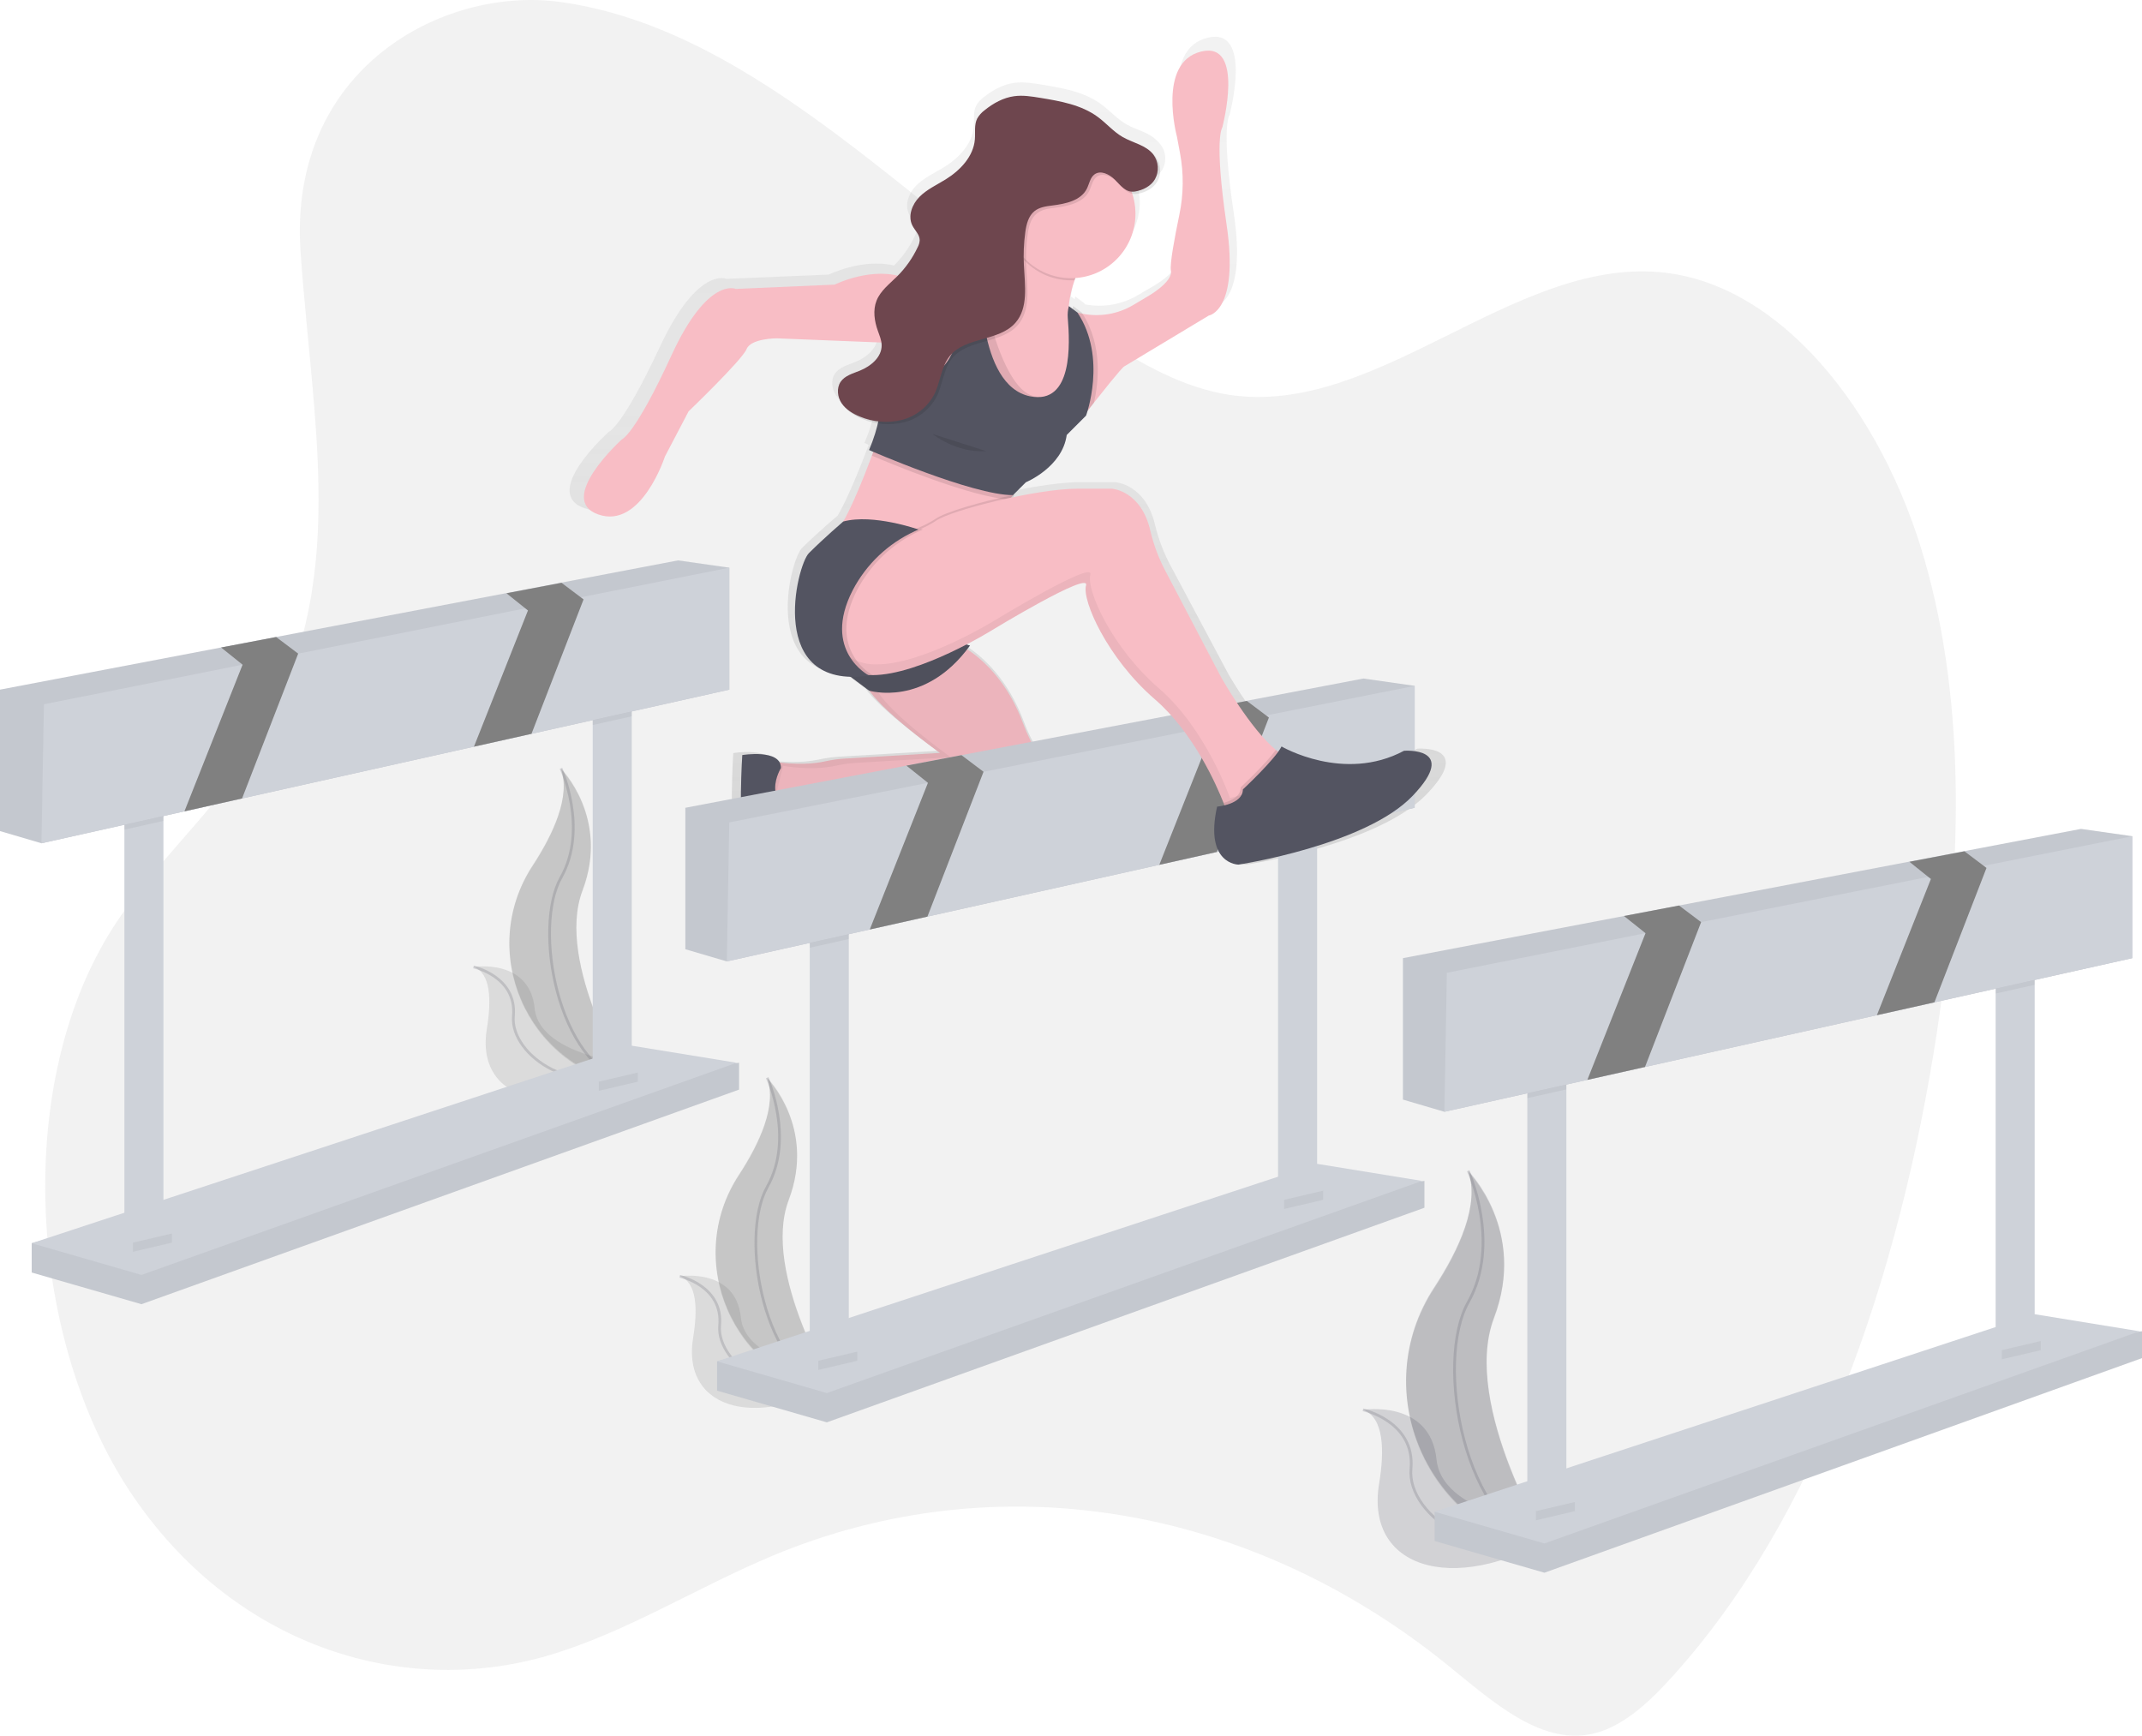 <svg width="780" height="632" viewBox="0 0 780 632" fill="none" xmlns="http://www.w3.org/2000/svg">
<g clip-path="url(#clip0)">
<path opacity="0.1" d="M203.911 0.704C276.669 10.661 335.744 79.9 401.297 123.107C415.903 132.736 431.214 141.215 447.4 143.725C501.022 152.048 550.467 94.378 604.339 99.087C648.002 102.903 685.03 149.146 700.74 203.539C716.45 257.931 714.04 318.769 705.317 375.868C691.657 465.036 661.396 552.758 608.72 610.756C600.028 620.33 590.32 629.286 579.155 631.46C560.551 635.129 543.3 619.368 527.2 606.337C454.535 547.501 362.672 532.562 281.543 566.383C254.067 577.834 227.788 594.542 199.67 602.786C145.524 618.633 84.251 598.609 47.488 543.34C10.726 488.072 4.748 397.229 39.774 339.974C54.396 316.078 74.549 299.207 89.899 276.148C128.469 218.267 114.23 159.744 109.458 91.867C104.756 24.983 161.406 -5.107 203.911 0.704Z" fill="#808080"/>
<path opacity="0.2" d="M534.639 426.287C534.639 426.287 556.161 447.805 544.027 479.733C531.893 511.662 564.853 564.756 564.853 564.756L563.844 564.592C519.641 556.77 497.681 506.249 522.262 468.705C531.384 454.774 538.887 438.395 534.639 426.287Z" fill="#535461"/>
<path opacity="0.1" d="M534.639 426.678C534.639 426.678 556.161 448.195 544.027 480.124C531.893 512.053 564.853 565.147 564.853 565.147L563.844 564.983C519.641 557.161 497.681 506.64 522.262 469.095C531.384 455.126 538.887 438.755 534.639 426.678Z" fill="black"/>
<path opacity="0.2" d="M534.639 426.287C534.639 426.287 546.789 452.662 534.639 474.18C522.489 495.698 532.558 556.082 564.838 564.756" stroke="#535461" stroke-miterlimit="10"/>
<path opacity="0.2" d="M496.312 513.343C496.312 513.343 520.87 509.432 523.108 531.435C525.345 553.438 570.33 556.465 570.33 556.465L569.485 557.028C532.34 581.408 496.837 572.554 502.204 540.188C504.183 528.181 504.019 516.089 496.312 513.343Z" fill="#535461"/>
<path opacity="0.2" d="M496.312 513.344C496.312 513.344 515.378 517.528 513.806 534.854C512.233 552.179 542.111 572.954 570.33 556.489" stroke="#535461" stroke-miterlimit="10"/>
<path opacity="0.2" d="M279.377 392.403C279.377 392.403 297.261 410.284 287.2 436.808C277.139 463.331 304.506 507.454 304.506 507.454L303.668 507.313C266.945 500.829 248.693 458.818 269.112 427.64C276.67 416.041 282.905 402.439 279.377 392.403Z" fill="#808080"/>
<path opacity="0.1" d="M279.377 392.7C279.377 392.7 297.261 410.581 287.2 437.104C277.139 463.628 304.506 507.751 304.506 507.751L303.629 507.633C266.906 501.149 248.654 459.138 269.073 427.961C276.67 416.338 282.905 402.736 279.377 392.7Z" fill="black"/>
<path opacity="0.2" d="M279.377 392.403C279.377 392.403 289.47 414.304 279.377 432.193C269.285 450.081 277.648 500.242 304.467 507.454" stroke="#535461" stroke-miterlimit="10"/>
<path opacity="0.2" d="M247.527 464.716C247.527 464.716 267.954 461.485 269.793 479.749C271.631 498.013 309.028 500.594 309.028 500.594L308.324 501.063C277.46 521.322 247.958 513.969 252.409 487.07C254.06 477.035 253.927 466.961 247.527 464.716Z" fill="#808080"/>
<path opacity="0.2" d="M247.527 464.716C247.527 464.716 263.362 468.189 262.063 482.589C260.765 496.988 285.581 514.251 309.004 500.579" stroke="#535461" stroke-miterlimit="10"/>
<path opacity="0.2" d="M204.271 279.77C204.271 279.77 222.156 297.65 212.095 324.174C202.034 350.697 229.4 394.82 229.4 394.82L228.563 394.679C191.84 388.195 173.587 346.184 194.007 315.007C201.564 303.407 207.8 289.805 204.271 279.77Z" fill="#808080"/>
<path opacity="0.1" d="M204.271 280.066C204.271 280.066 222.156 297.947 212.095 324.471C202.034 350.994 229.4 395.117 229.4 395.117L228.524 395C191.801 388.515 173.548 346.505 193.968 315.327C201.564 303.704 207.8 290.102 204.271 280.066Z" fill="black"/>
<path opacity="0.2" d="M204.272 279.77C204.272 279.77 214.364 301.671 204.272 319.559C194.18 337.447 202.543 387.608 229.362 394.82" stroke="#535461" stroke-miterlimit="10"/>
<path opacity="0.2" d="M172.422 352.082C172.422 352.082 192.849 348.851 194.687 367.115C196.526 385.379 233.922 387.96 233.922 387.96L233.218 388.43C202.354 408.688 172.852 401.336 177.304 374.437C178.954 364.401 178.821 354.327 172.422 352.082Z" fill="#808080"/>
<path opacity="0.2" d="M172.422 352.082C172.422 352.082 188.257 355.555 186.958 369.955C185.659 384.355 210.475 401.617 233.899 387.945" stroke="#535461" stroke-miterlimit="10"/>
<path d="M11.547 463.346V452.685L230.049 391.417L269.127 386.975V396.744L51.517 474.884L11.547 463.346Z" fill="#CED2D9"/>
<path opacity="0.05" d="M11.547 463.346V452.685L230.049 391.417L269.127 386.975V396.744L51.517 474.884L11.547 463.346Z" fill="black"/>
<path d="M11.547 452.686L230.049 380.757L268.243 386.975L51.517 464.231L11.547 452.686Z" fill="#CED2D9"/>
<path d="M59.512 290.181H45.297V455.353H59.512V290.181Z" fill="#CED2D9"/>
<path d="M230.049 251.994H215.834V396.744H230.049V251.994Z" fill="#CED2D9"/>
<path d="M265.575 206.706V251.111L88.147 290.736L67.157 295.429L15.099 307.052L0 302.609V251.111L80.511 235.764L100.547 231.947L246.924 204.047L265.575 206.706Z" fill="#CED2D9"/>
<path opacity="0.05" d="M265.575 206.706V251.111L88.147 290.736L67.157 295.429L15.099 307.052L0 302.609V251.111L80.511 235.764L100.547 231.947L246.924 204.047L265.575 206.706Z" fill="black"/>
<path opacity="0.05" d="M59.512 290.181V298.91L45.297 302.085V290.181H59.512Z" fill="black"/>
<path opacity="0.05" d="M230.049 251.994V260.825L215.834 263.993V251.994H230.049Z" fill="black"/>
<path d="M265.576 206.706V251.11L193.537 267.2L172.586 271.877L88.147 290.735L67.157 295.429L15.1 307.052L15.992 256.437L88.335 242.021L108.574 237.993H108.582L191.284 221.513L211.484 217.484L265.576 206.706Z" fill="#CED2D9"/>
<path d="M108.582 237.993L88.147 290.736L67.156 295.429L88.334 242.022L80.511 235.764L100.547 231.947L108.574 237.993H108.582Z" fill="#808080"/>
<path d="M212.501 218.251L193.537 267.2L172.586 271.877L192.254 222.28L191.284 221.513L184.431 216.022L204.467 212.205L211.484 217.485L212.493 218.251H212.501Z" fill="#808080"/>
<path opacity="0.05" d="M48.412 452.467L62.62 449.135V452.467L48.412 455.799V452.467Z" fill="black"/>
<path opacity="0.05" d="M218.055 393.857L232.262 390.525V393.857L218.055 397.19V393.857Z" fill="black"/>
<path d="M516.138 272.597C493.489 284.525 470.042 271.033 470.042 271.033C469.675 271.722 469.254 272.381 468.783 273.004C468.493 272.785 468.196 272.558 467.899 272.315C458.166 264.361 447.393 245.581 447.393 245.581L426.403 206.229C423.832 201.5 421.893 196.453 420.637 191.219C417.179 176.217 406.14 175.576 406.14 175.576H393.208C386.949 175.576 377.905 176.89 368.955 178.704C369.193 178.46 369.349 178.149 369.401 177.813L368.971 177.899L373.775 173.206C373.775 173.206 387.52 167.636 389.14 155.708L396.416 148.551C396.416 148.551 396.65 147.926 396.979 146.823L399.396 143.78C409.927 130.6 410.686 130.381 410.686 130.381L442.613 111.492C442.613 111.492 454.075 109.865 449.295 77.819C444.514 45.773 447.73 41.839 447.73 41.839C447.73 41.839 456.414 9.73 439.766 13.727C423.117 17.724 430.643 45.171 430.643 45.171L431.801 51.233C433.253 58.824 433.173 66.629 431.567 74.19C429.838 82.363 427.905 92.461 428.39 94.87C429.243 99.071 419.628 104.39 419.628 104.39L414.191 107.565C408.434 110.925 401.654 112.081 395.109 110.819L394.82 110.381L391.565 107.941C391.468 108.275 391.39 108.614 391.33 108.957L390 107.941V108.019C390 107.737 390 107.471 390.063 107.174C390.445 104.166 391.151 101.208 392.168 98.351C392.254 98.085 392.363 97.804 392.457 97.569C398.539 97.2 404.254 94.535 408.446 90.114C412.638 85.692 414.993 79.844 415.036 73.752C415.037 71.243 414.635 68.75 413.846 66.368C414.462 66.482 415.093 66.482 415.708 66.368C418.634 65.898 421.74 64.397 423.258 61.808C424.061 60.386 424.43 58.761 424.32 57.132C424.21 55.503 423.626 53.942 422.64 52.641C422.267 52.165 421.848 51.727 421.388 51.334C418.611 48.206 413.964 47.423 410.271 45.319C406.758 43.34 404.091 40.181 400.82 37.826C394.64 33.36 386.738 32.015 379.196 30.787C375.957 30.262 372.664 29.738 369.409 30.169C365.294 30.716 361.507 32.773 358.284 35.347C357.141 36.168 356.184 37.221 355.476 38.436C354.279 40.783 354.803 43.536 354.591 46.133C354.075 52.453 349.115 57.6 343.639 60.955C340.274 63.012 336.597 64.655 333.773 67.416C330.949 70.177 329.283 74.534 331.043 78.022C331.974 79.868 333.812 81.409 333.828 83.498C333.767 84.416 333.499 85.309 333.046 86.11C331.166 90.032 328.629 93.604 325.543 96.669C314.121 93.916 301.791 99.97 301.791 99.97L264.59 101.535C264.59 101.535 254.076 96.763 240.338 126.189C226.6 155.614 221.733 157.21 221.733 157.21C221.733 157.21 196.698 179.479 212.838 185.048C228.978 190.617 237.873 163.569 237.873 163.569L246.831 146.924C246.831 146.924 267.047 127.831 268.666 123.858C270.286 119.884 279.987 119.884 279.987 119.884L319.425 121.449C319.477 121.767 319.508 122.089 319.519 122.411C319.613 126.822 315.474 130.233 311.312 131.867C308.683 132.916 305.679 133.706 304.075 136.005C302.472 138.305 302.855 141.645 304.466 143.991C304.958 144.692 305.533 145.331 306.18 145.892C307.871 147.635 309.936 148.973 312.22 149.803C314.113 150.557 316.083 151.103 318.095 151.43C317.277 154.806 316.164 158.103 314.77 161.285L316.335 161.958L315.818 163.334C313.612 169.193 309.067 180.754 305.045 187.746C305.006 187.746 297.738 193.91 292.098 199.479C287.787 203.718 277.397 244.532 307.799 245.268L314.739 250.383H314.88C321.052 259.097 341.432 273.41 341.432 273.41L305.39 275.538C303.592 275.647 301.802 275.864 300.031 276.187C299.441 276.291 298.852 276.409 298.262 276.539C291.91 277.931 284.877 277.439 281.106 276.993C278.61 272.3 267.023 274.208 267.023 274.208C267.023 274.208 265.404 298.073 267.806 311.589C270.208 325.105 279.126 316.36 279.126 316.36C277.507 304.432 290.861 295.656 290.861 295.656C292.559 294.803 294.57 293.771 296.932 292.527C304.427 288.506 340.079 294.654 351.102 296.688C353.529 297.14 355.995 297.349 358.464 297.314C390.063 296.798 381.856 281.389 381.856 281.389L375.496 268.874C374.452 266.793 373.523 264.657 372.711 262.476C367.093 247.614 358.362 239.433 351.673 235.052C352.033 234.599 352.393 234.145 352.745 233.668C352.745 233.668 352.213 233.543 351.407 233.3C357.056 230.414 360.795 228.107 360.795 228.107C360.795 228.107 397.996 205.838 396.384 211.407C394.773 216.976 404.474 238.447 422.264 253.559C422.781 253.997 423.282 254.443 423.782 254.896L424.267 255.342L425.261 256.281L425.801 256.805L426.724 257.728L427.24 258.26L428.218 259.308L428.609 259.73C429.053 260.22 429.491 260.716 429.924 261.216L430.205 261.553C430.539 261.949 430.87 262.345 431.199 262.742L431.645 263.297L432.427 264.298L432.881 264.885L433.663 265.909L434.07 266.449L434.978 267.708L435.197 268.006C435.567 268.527 435.929 269.048 436.284 269.57L436.55 269.969L437.332 271.15L437.661 271.658L438.357 272.753L438.662 273.238L439.39 274.435L439.601 274.779C440.232 275.822 440.832 276.865 441.401 277.908L441.495 278.08L442.238 279.425L442.355 279.644L443.067 280.99L443.114 281.084C445.119 284.912 446.914 288.847 448.489 292.871C447.58 293.09 446.657 293.247 445.727 293.34C440.876 314.819 453.817 314.819 453.817 314.819C453.817 314.819 501.54 307.662 519.33 289.367C537.121 271.072 516.138 272.597 516.138 272.597Z" fill="url(#paint0_linear)"/>
<path d="M343.06 231.916C343.06 231.916 362.728 237.016 372.539 263.375C373.326 265.508 374.227 267.596 375.238 269.633L381.395 281.975C381.395 281.975 389.336 297.126 358.769 297.619C356.381 297.653 353.996 297.446 351.65 297.001C340.987 295.007 306.501 288.96 299.233 292.91C295.171 295.211 290.993 297.299 286.715 299.168L278.109 289.782L281.239 277.267C281.239 277.267 291.574 279.207 300.5 277.212C302.768 276.701 305.073 276.371 307.393 276.226L342.277 274.154C342.277 274.154 314.895 254.599 314.895 247.56C314.895 240.52 343.06 231.916 343.06 231.916Z" fill="#F8BDC5"/>
<path opacity="0.05" d="M284.382 279.629C284.382 279.629 275.776 293.661 293.371 296.055C293.371 296.055 280.47 304.659 282.035 316.391C282.035 316.391 273.429 324.995 271.082 311.698C268.735 298.401 270.3 274.936 270.3 274.936C270.3 274.936 284.382 272.589 284.382 279.629Z" fill="black"/>
<path opacity="0.05" d="M343.06 231.916C343.06 231.916 362.728 237.016 372.539 263.375C373.326 265.508 374.227 267.596 375.238 269.633L381.395 281.975C381.395 281.975 389.336 297.126 358.769 297.619C356.381 297.653 353.996 297.446 351.65 297.001C340.987 295.007 306.501 288.96 299.233 292.91C295.171 295.211 290.993 297.299 286.715 299.168L278.109 289.782L281.239 277.267C281.239 277.267 291.574 279.207 300.5 277.212C302.768 276.701 305.073 276.371 307.393 276.226L342.277 274.154C342.277 274.154 314.895 254.599 314.895 247.56C314.895 240.52 343.06 231.916 343.06 231.916Z" fill="black"/>
<path opacity="0.05" d="M282.037 291.362L285.166 278.847C285.166 278.847 295.501 280.786 304.427 278.792C306.695 278.281 309 277.951 311.32 277.806L346.189 275.718C346.189 275.718 318.807 256.164 318.807 249.124C318.807 242.084 346.971 233.48 346.971 233.48L347.183 233.543C345.858 232.883 344.479 232.338 343.06 231.916C343.06 231.916 314.895 240.52 314.895 247.56C314.895 254.599 342.277 274.154 342.277 274.154L307.416 276.242C305.096 276.387 302.791 276.716 300.524 277.228C291.597 279.222 281.262 277.282 281.262 277.282L278.133 289.797L286.739 299.183C286.739 299.183 287.318 298.949 288.507 298.401L282.037 291.362Z" fill="black"/>
<path d="M284.382 279.629C284.382 279.629 275.776 293.661 293.371 296.055C293.371 296.055 280.47 304.659 282.035 316.391C282.035 316.391 273.429 324.995 271.082 311.698C268.735 298.401 270.3 274.936 270.3 274.936C270.3 274.936 284.382 272.589 284.382 279.629Z" fill="#535461"/>
<path d="M261.117 506.366V495.705L479.619 434.437L518.697 429.994V439.764L301.087 517.903L261.117 506.366Z" fill="#CED2D9"/>
<path opacity="0.05" d="M261.117 506.366V495.705L479.619 434.437L518.697 429.994V439.764L301.087 517.903L261.117 506.366Z" fill="black"/>
<path d="M261.117 495.705L479.619 423.776L517.813 429.995L301.087 507.25L261.117 495.705Z" fill="#CED2D9"/>
<path d="M309.082 333.2H294.867V498.373H309.082V333.2Z" fill="#CED2D9"/>
<path d="M479.618 295.015H465.402V439.764H479.618V295.015Z" fill="#CED2D9"/>
<path d="M515.144 249.726V294.13L337.715 333.755L316.725 338.448L264.668 350.071L249.568 345.629V294.13L330.072 278.784L350.116 274.967L496.493 247.066L515.144 249.726Z" fill="#CED2D9"/>
<path opacity="0.05" d="M515.144 249.726V294.13L337.715 333.755L316.725 338.448L264.668 350.071L249.568 345.629V294.13L330.072 278.784L350.116 274.967L496.493 247.066L515.144 249.726Z" fill="black"/>
<path opacity="0.05" d="M309.082 333.2V341.929L294.867 345.105V333.2H309.082Z" fill="black"/>
<path opacity="0.05" d="M479.618 295.015V303.845L465.402 307.013V295.015H479.618Z" fill="black"/>
<path d="M515.144 249.727V294.131L443.106 310.22L422.154 314.898L337.716 333.756L316.725 338.449L264.668 350.072L265.56 299.457L337.903 285.042L358.143 281.014H358.151L440.852 264.533L461.053 260.505L515.144 249.727Z" fill="#CED2D9"/>
<path d="M358.15 281.013L337.715 333.755L316.725 338.448L337.903 285.041L330.071 278.784L350.115 274.967L358.142 281.013H358.15Z" fill="#808080"/>
<path d="M462.07 261.271L443.106 310.22L422.154 314.897L441.822 265.299L440.852 264.533L433.999 259.042L454.035 255.225L461.053 260.504L462.062 261.271H462.07Z" fill="#808080"/>
<path opacity="0.05" d="M297.98 495.486L312.188 492.154V495.486L297.98 498.818V495.486Z" fill="black"/>
<path opacity="0.05" d="M467.625 436.878L481.832 433.546V436.878L467.625 440.202V436.878Z" fill="black"/>
<path d="M440.171 114.902L409.284 133.479C409.284 133.479 408.549 133.698 398.331 146.658L394.662 151.351C386.901 161.324 370.769 164.648 370.769 164.648L360.536 148.911L358.377 129.795L360.646 122.075L362.445 115.958L378.186 118.211L384.523 121.629L392.346 113.807C392.957 113.971 393.575 114.12 394.193 114.237C400.525 115.486 407.095 114.358 412.648 111.069L417.906 107.941C417.906 107.941 427.2 102.708 426.379 98.554C425.909 96.208 427.779 86.259 429.453 78.218C431.007 70.781 431.084 63.111 429.68 55.644L428.561 49.684C428.561 49.684 421.293 22.683 437.386 18.772C453.479 14.861 445.092 46.414 445.092 46.414C445.092 46.414 442.01 50.278 446.657 81.792C451.304 113.306 440.171 114.902 440.171 114.902Z" fill="#F8BDC5"/>
<path d="M389.258 110.71C388.381 118.985 392.348 120.096 392.348 120.096L394.695 129.482V139.651L387.654 151.383H370.442L355.578 144.344V111.492L353.23 103.67C354.544 103.586 355.851 103.416 357.142 103.162C364.692 101.652 368.971 97.46 371.381 92.908C375.136 85.782 374.354 77.827 374.354 77.827C374.354 77.827 405.648 69.223 394.695 93.471C393.24 96.701 392.129 99.54 391.292 102.075C390.311 104.873 389.629 107.768 389.258 110.71V110.71Z" fill="#F8BDC5"/>
<path d="M369.339 179.377C369.288 179.723 369.126 180.044 368.877 180.292C368.47 180.764 368.131 181.291 367.868 181.856C364.207 188.763 357.142 213.143 357.142 213.143L318.807 199.064L318.252 198.923L303.16 195.153C307.44 192.095 314.59 173.753 317.501 165.884C318.283 163.686 318.807 162.302 318.807 162.302L359.489 166.213C359.489 166.213 370.035 175.442 369.339 179.377Z" fill="#F8BDC5"/>
<path d="M353.23 101.292C353.23 101.292 341.495 105.985 329.76 101.292C318.025 96.599 303.942 103.638 303.942 103.638L267.954 105.203C267.954 105.203 257.784 100.51 244.484 129.45C231.184 158.391 226.49 159.955 226.49 159.955C226.49 159.955 202.237 181.856 217.884 187.332C233.531 192.807 242.137 166.213 242.137 166.213L250.743 149.787C250.743 149.787 270.301 131.015 271.866 127.104C273.431 123.193 282.819 123.193 282.819 123.193L321.936 124.757L321.694 136.193L333.671 146.658L344.624 137.272L353.23 120.064V101.292Z" fill="#F8BDC5"/>
<path opacity="0.1" d="M394.695 93.471C393.24 96.701 392.129 99.54 391.292 102.075C390.869 102.075 390.431 102.075 390.001 102.075C386.397 102.079 382.841 101.25 379.61 99.655C376.379 98.059 373.56 95.74 371.373 92.876C375.136 85.782 374.354 77.827 374.354 77.827C374.354 77.827 405.648 69.223 394.695 93.471Z" fill="black"/>
<path d="M390 101.292C402.962 101.292 413.47 90.786 413.47 77.827C413.47 64.867 402.962 54.361 390 54.361C377.037 54.361 366.529 64.867 366.529 77.827C366.529 90.786 377.037 101.292 390 101.292Z" fill="#F8BDC5"/>
<path opacity="0.1" d="M369.338 179.377C369.287 179.723 369.125 180.044 368.877 180.292C368.47 180.764 368.13 181.291 367.868 181.856C353.95 181.246 323.493 168.473 317.5 165.915C318.282 163.717 318.807 162.333 318.807 162.333L359.489 166.244C359.489 166.244 370.035 175.442 369.338 179.377Z" fill="black"/>
<path opacity="0.1" d="M398.363 146.658L394.693 151.352C386.933 161.324 370.801 164.649 370.801 164.649L360.567 148.911L358.408 129.795L359.097 111.069C361.279 121.238 367.382 142.45 376.699 144.312C392.276 147.441 391.157 125.125 390.391 115.762C390.274 114.317 390.406 112.861 390.782 111.46L393.911 113.807L394.193 114.237C401.649 125.813 399.974 139.595 398.363 146.658Z" fill="black"/>
<path d="M357.141 99.728H349.318C349.318 99.728 357.141 149.787 320.371 135.708C320.371 135.708 323.5 147.44 316.459 163.866C316.459 163.866 354.012 180.292 368.876 180.292L373.57 175.599C373.57 175.599 386.87 170.124 388.435 158.391L395.476 151.351C395.476 151.351 403.299 130.232 392.347 113.807L389.217 111.46C388.841 112.861 388.709 114.316 388.826 115.762C389.608 125.148 390.712 147.425 375.135 144.312C355.576 140.401 357.141 99.728 357.141 99.728Z" fill="#535461"/>
<path d="M303.941 242.084L316.459 251.471C316.459 251.471 336.8 257.728 353.229 235.045C353.229 235.045 343.059 232.698 344.623 227.223C346.188 221.748 303.941 242.084 303.941 242.084Z" fill="#535461"/>
<path opacity="0.05" d="M303.941 242.084L316.459 251.471C316.459 251.471 336.8 257.728 353.229 235.045C353.229 235.045 343.059 232.698 344.623 227.223C346.188 221.748 303.941 242.084 303.941 242.084Z" fill="black"/>
<path opacity="0.1" d="M369.339 180.159C369.288 180.506 369.126 180.827 368.878 181.074C365.748 184.203 357.142 213.926 357.142 213.926L318.807 199.847L318.252 199.706C321.222 197.829 324.366 196.242 327.64 194.966C330.308 193.933 332.991 192.838 335.315 191.79C337.198 190.985 339.007 190.016 340.721 188.896C343.999 186.55 356.587 182.795 369.339 180.159Z" fill="black"/>
<path d="M458.065 291.361L446.33 294.49C446.33 294.49 446.064 293.708 445.547 292.347C443.044 285.98 434.704 266.84 420.512 254.599C403.3 239.737 393.912 218.619 395.477 213.143C397.042 207.668 361.054 229.569 361.054 229.569C361.054 229.569 334.962 245.799 317.72 245.823C315.143 245.896 312.581 245.421 310.201 244.43C303.551 241.435 300.86 236.186 299.96 231.133C299.428 227.935 299.57 224.661 300.379 221.521C301.187 218.381 302.643 215.445 304.654 212.901C310.616 205.196 318.569 199.265 327.655 195.748C330.323 194.715 333.007 193.62 335.33 192.572C337.213 191.767 339.022 190.798 340.736 189.678C346.213 185.767 377.507 177.945 392.371 177.945H404.889C404.889 177.945 415.56 178.571 418.908 193.323C420.115 198.454 421.982 203.408 424.463 208.059L444.765 246.777C444.765 246.777 455.186 265.244 464.597 273.066C467.281 275.303 469.886 276.672 472.147 276.5C482.318 275.718 458.065 291.361 458.065 291.361Z" fill="#F8BDC5"/>
<path opacity="0.1" d="M421.42 66.109C422.196 64.709 422.552 63.114 422.447 61.517C422.341 59.919 421.778 58.385 420.825 57.099C418.196 53.68 413.448 52.898 409.7 50.755C406.297 48.807 403.723 45.702 400.562 43.387C394.585 38.999 386.965 37.669 379.65 36.472C376.521 35.956 373.329 35.44 370.184 35.87C366.202 36.41 362.54 38.436 359.419 40.962C358.311 41.773 357.386 42.806 356.704 43.997C355.546 46.281 356.055 49.019 355.851 51.569C355.35 57.787 350.547 62.847 345.25 66.141C341.996 68.166 338.413 69.778 335.706 72.492C332.999 75.206 331.364 79.492 333.069 82.918C333.977 84.733 335.753 86.25 335.76 88.284C335.709 89.186 335.458 90.065 335.025 90.857C333.172 94.797 330.647 98.384 327.562 101.456C324.792 104.209 321.483 106.681 320.043 110.318C318.658 113.814 319.261 117.803 320.536 121.347C321.131 123.036 321.874 124.726 321.905 126.509C321.991 130.85 317.993 134.182 313.964 135.809C311.422 136.834 308.488 137.616 306.962 139.876C305.437 142.137 305.781 145.422 307.338 147.698C308.895 149.974 311.406 151.5 313.988 152.54C318.781 154.558 324.093 154.991 329.15 153.776C331.658 153.149 334.008 152.006 336.049 150.419C338.09 148.833 339.777 146.838 341.002 144.562C343.349 139.994 343.506 134.393 346.76 130.404C352.495 123.435 364.59 125.195 370.575 118.429C375.379 112.993 374.072 104.757 373.704 97.514C373.492 93.479 373.659 89.433 374.205 85.429C374.596 82.582 375.316 79.524 377.553 77.725C379.361 76.27 381.802 75.941 384.102 75.66C388.905 75.057 394.437 73.892 396.619 69.567C397.527 67.767 397.801 65.499 399.436 64.326C401.697 62.699 404.865 64.326 406.837 66.281C409.012 68.448 410.834 71.115 414.144 70.576C416.952 70.137 419.957 68.659 421.42 66.109Z" fill="black"/>
<path d="M420.574 65.264C421.349 63.863 421.704 62.268 421.597 60.671C421.49 59.073 420.926 57.54 419.972 56.254C417.343 52.836 412.594 52.053 408.847 49.91C405.443 47.963 402.869 44.858 399.709 42.542C393.732 38.154 386.112 36.825 378.797 35.628C375.667 35.111 372.475 34.595 369.33 35.026C365.348 35.565 361.687 37.591 358.565 40.117C357.458 40.928 356.533 41.962 355.85 43.152C354.693 45.436 355.201 48.174 354.998 50.724C354.497 56.942 349.693 62.003 344.397 65.296C341.142 67.322 337.559 68.933 334.852 71.647C332.145 74.361 330.51 78.648 332.216 82.073C333.123 83.888 334.899 85.406 334.907 87.439C334.855 88.341 334.604 89.22 334.172 90.013C332.319 93.952 329.793 97.539 326.708 100.611C323.938 103.364 320.629 105.836 319.19 109.473C317.805 112.97 318.407 116.959 319.683 120.502C320.277 122.191 321.02 123.881 321.052 125.664C321.138 130.005 317.14 133.337 313.111 134.964C310.568 135.989 307.634 136.771 306.109 139.032C304.583 141.292 304.927 144.577 306.484 146.853C308.041 149.13 310.553 150.655 313.134 151.695C317.927 153.713 323.24 154.147 328.296 152.931C330.804 152.305 333.154 151.161 335.195 149.575C337.236 147.988 338.923 145.993 340.149 143.717C342.496 139.149 342.652 133.549 345.907 129.56C351.641 122.59 363.736 124.35 369.721 117.584C374.525 112.148 373.219 103.912 372.851 96.669C372.638 92.634 372.806 88.588 373.351 84.584C373.743 81.737 374.462 78.679 376.7 76.88C378.507 75.425 380.948 75.097 383.248 74.815C388.052 74.213 393.583 73.047 395.766 68.722C396.673 66.923 396.947 64.654 398.582 63.481C400.843 61.854 404.012 63.481 405.983 65.437C408.158 67.603 409.981 70.27 413.29 69.731C416.099 69.285 419.111 67.807 420.574 65.264Z" fill="#6E464E"/>
<path opacity="0.1" d="M339.539 158C339.539 158 348.145 165.04 359.098 164.257Z" fill="black"/>
<path opacity="0.05" d="M474.041 276.64C469.55 281.052 459.63 287.45 459.63 287.45L447.895 290.579C447.895 290.579 439.289 265.549 422.077 250.688C404.865 235.826 395.477 214.708 397.042 209.232C398.607 203.757 362.619 225.658 362.619 225.658C362.619 225.658 336.527 241.888 319.284 241.912C316.708 241.985 314.145 241.51 311.766 240.519C305.116 237.524 302.425 232.275 301.525 227.222C300.918 223.75 301.138 220.183 302.167 216.812C299.895 221.219 299.121 226.246 299.96 231.133C300.86 236.186 303.551 241.435 310.201 244.43C312.581 245.421 315.143 245.896 317.72 245.823C334.931 245.823 361.054 229.569 361.054 229.569C361.054 229.569 397.042 207.668 395.477 213.143C393.913 218.618 403.301 239.737 420.512 254.599C437.724 269.46 446.33 294.49 446.33 294.49L458.065 291.361C458.065 291.361 478.32 278.291 474.041 276.64Z" fill="black"/>
<path opacity="0.1" d="M336.019 192.807L334.689 193.425C324.98 197.882 317.027 205.437 312.079 214.903C301.595 235.303 315.451 244.493 317.72 245.823C315.143 245.896 312.581 245.421 310.201 244.431C303.551 241.435 300.86 236.187 299.96 231.134C299.428 227.935 299.57 224.661 300.379 221.521C301.187 218.381 302.643 215.445 304.654 212.901C310.616 205.196 318.569 199.265 327.655 195.748C330.323 194.715 333.007 193.62 335.33 192.572L336.019 192.807Z" fill="black"/>
<path d="M334.453 192.807C334.453 192.807 318.024 186.972 307.071 189.889C307.071 189.889 300.03 195.935 294.553 201.411C290.094 205.869 278.906 251.47 316.459 245.995C316.459 245.995 299.122 237.062 310.513 214.903C315.461 205.437 323.414 197.882 333.123 193.425L334.453 192.807Z" fill="#535461"/>
<path opacity="0.1" d="M458.064 291.362L446.329 294.49C446.329 294.49 446.063 293.708 445.547 292.347C448.277 291.628 451.806 290.001 451.806 286.668C451.806 286.668 460.763 278.307 464.597 273.066C467.28 275.303 469.886 276.672 472.147 276.5C482.317 275.718 458.064 291.362 458.064 291.362Z" fill="black"/>
<path d="M452.588 287.45C452.588 287.45 464.323 276.5 466.67 271.807C466.67 271.807 489.358 285.104 511.264 273.371C511.264 273.371 531.605 271.807 514.393 289.797C497.182 307.787 451.023 314.826 451.023 314.826C451.023 314.826 438.506 314.826 443.2 293.708C443.2 293.708 452.588 292.925 452.588 287.45Z" fill="#535461"/>
<path d="M522.42 561.119V550.458L740.922 489.19L780 484.747V494.516L562.39 572.656L522.42 561.119Z" fill="#CED2D9"/>
<path opacity="0.05" d="M522.42 561.119V550.458L740.922 489.19L780 484.747V494.516L562.39 572.656L522.42 561.119Z" fill="black"/>
<path d="M522.42 550.458L740.922 478.529L779.116 484.748L562.39 562.003L522.42 550.458Z" fill="#CED2D9"/>
<path d="M570.385 387.952H556.17V553.125H570.385V387.952Z" fill="#CED2D9"/>
<path d="M740.922 349.767H726.707V494.517H740.922V349.767Z" fill="#CED2D9"/>
<path d="M776.449 304.479V348.883L599.02 388.508L578.03 393.201L525.972 404.824L510.873 400.382V348.883L591.377 333.537L611.42 329.72L757.797 301.819L776.449 304.479Z" fill="#CED2D9"/>
<path opacity="0.05" d="M776.449 304.479V348.883L599.02 388.508L578.03 393.201L525.972 404.824L510.873 400.382V348.883L591.377 333.537L611.42 329.72L757.797 301.819L776.449 304.479Z" fill="black"/>
<path opacity="0.05" d="M570.385 387.952V396.681L556.17 399.857V387.952H570.385Z" fill="black"/>
<path opacity="0.05" d="M740.922 349.767V358.597L726.707 361.765V349.767H740.922Z" fill="black"/>
<path d="M776.449 304.479V348.883L704.41 364.972L683.459 369.65L599.02 388.508L578.03 393.201L525.973 404.824L526.865 354.209L599.208 339.794L619.448 335.766H619.455L702.157 319.285L722.357 315.257L776.449 304.479Z" fill="#CED2D9"/>
<path d="M619.455 335.766L599.02 388.508L578.029 393.201L599.207 339.794L591.376 333.537L611.42 329.72L619.447 335.766H619.455Z" fill="#808080"/>
<path d="M723.374 316.024L704.41 364.972L683.459 369.65L703.127 320.052L702.157 319.285L695.304 313.795L715.34 309.978L722.357 315.257L723.366 316.024H723.374Z" fill="#808080"/>
<path opacity="0.05" d="M559.283 550.239L573.491 546.907V550.239L559.283 553.571V550.239Z" fill="black"/>
<path opacity="0.05" d="M728.928 491.63L743.135 488.298V491.63L728.928 494.954V491.63Z" fill="black"/>
</g>
<defs>
<linearGradient id="paint0_linear" x1="366.968" y1="319.129" x2="366.968" y2="13.352" gradientUnits="userSpaceOnUse">
<stop stop-color="#808080" stop-opacity="0.25"/>
<stop offset="0.54" stop-color="#808080" stop-opacity="0.12"/>
<stop offset="1" stop-color="#808080" stop-opacity="0.1"/>
</linearGradient>
<clipPath id="clip0">
<rect width="780" height="632" fill="white"/>
</clipPath>
</defs>
</svg>
